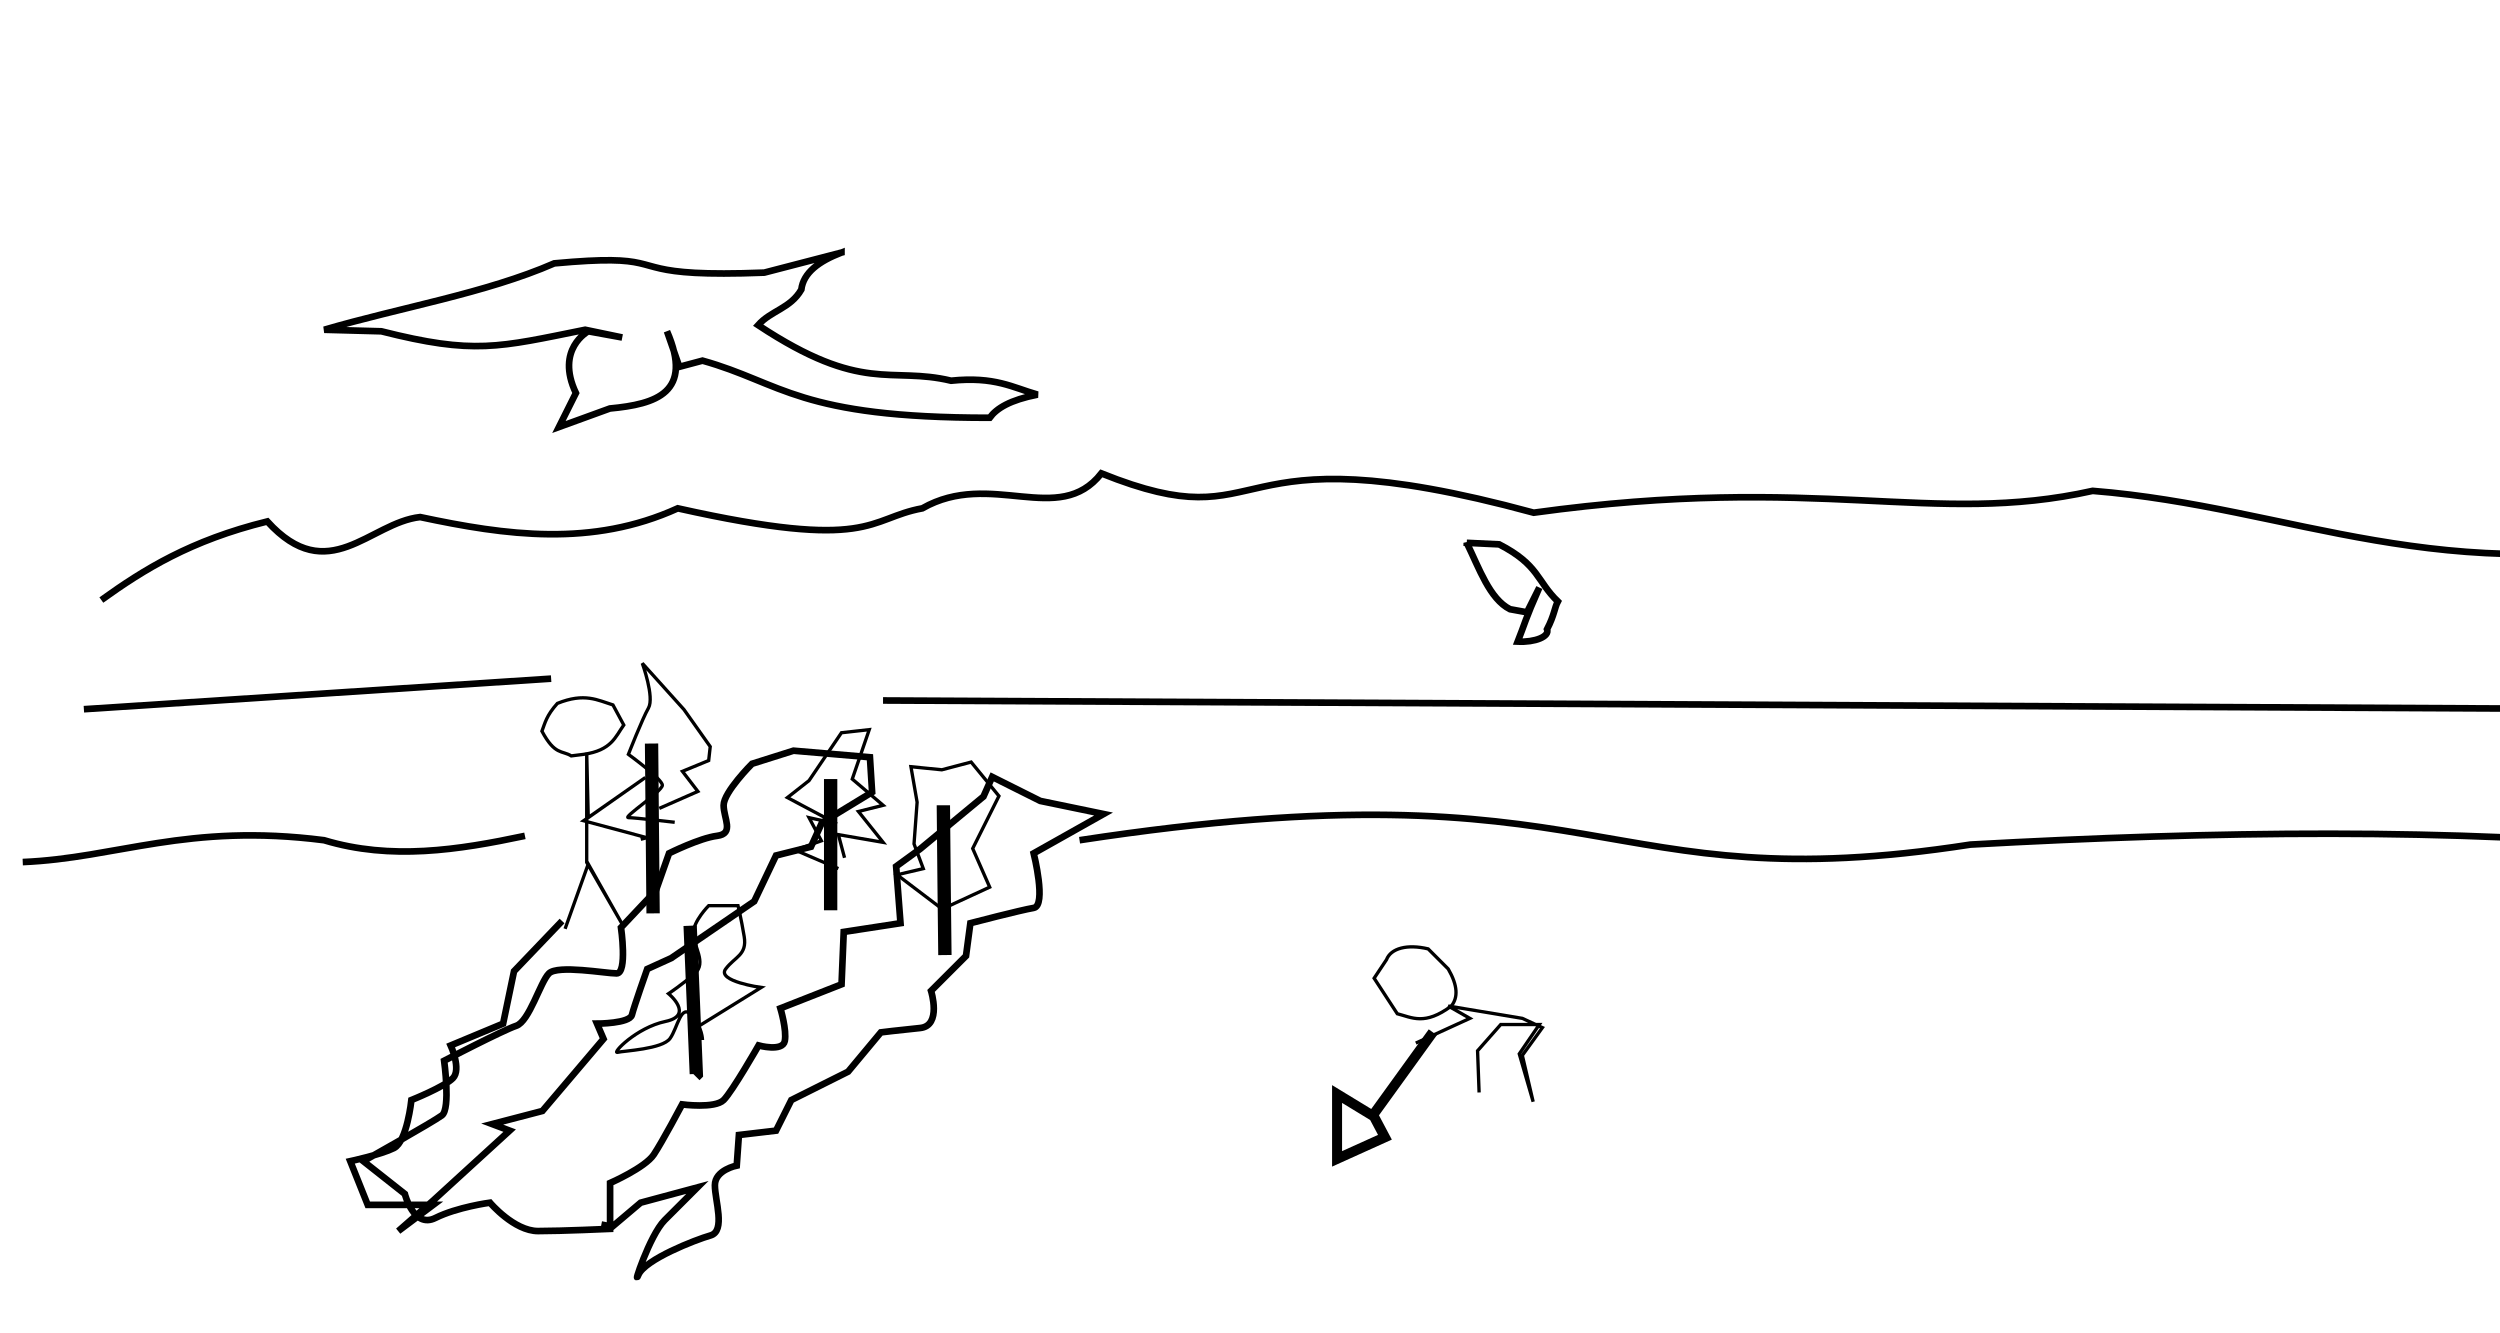 <?xml version="1.0" encoding="UTF-8" standalone="no"?>
<!-- Created with Inkscape (http://www.inkscape.org/) -->

<svg
   xmlns:dc="http://purl.org/dc/elements/1.1/"
   xmlns:cc="http://creativecommons.org/ns#"
   xmlns:rdf="http://www.w3.org/1999/02/22-rdf-syntax-ns#"
   xmlns:svg="http://www.w3.org/2000/svg"
   xmlns="http://www.w3.org/2000/svg"
   xmlns:sodipodi="http://sodipodi.sourceforge.net/DTD/sodipodi-0.dtd"
   xmlns:inkscape="http://www.inkscape.org/namespaces/inkscape"
   id="svg5131"
   version="1.1"
   inkscape:version="0.91 r13725"
   viewBox="0 0 750 400"
   sodipodi:docname="page10.svg">
  <defs
     id="defs5135" />
  <sodipodi:namedview
     pagecolor="#ffffff"
     bordercolor="#666666"
     borderopacity="1"
     objecttolerance="10"
     gridtolerance="10"
     guidetolerance="10"
     inkscape:pageopacity="0"
     inkscape:pageshadow="2"
     inkscape:window-width="1366"
     inkscape:window-height="768"
     id="namedview5133"
     showgrid="false"
     inkscape:zoom="0.2698685"
     inkscape:cx="432.47922"
     inkscape:cy="1129.3169"
     inkscape:window-x="0"
     inkscape:window-y="0"
     inkscape:window-maximized="0"
     inkscape:current-layer="svg5131" />
  <path
     style="fill:none;fill-rule:evenodd;stroke:#000000;stroke-width:2;stroke-linecap:butt;stroke-linejoin:miter;stroke-miterlimit:4;stroke-dasharray:none;stroke-opacity:1"
     d="M 25.162,212.764 165.342,203.594"
     id="path5681"
     inkscape:connector-curvature="0" />
  <path
     style="fill:none;fill-rule:evenodd;stroke:#000000;stroke-width:2;stroke-linecap:butt;stroke-linejoin:miter;stroke-miterlimit:4;stroke-dasharray:none;stroke-opacity:1"
     d="m 264.909,210.144 529.278,2.62"
     id="path5683"
     inkscape:connector-curvature="0" />
  <path
     style="fill:none;fill-rule:evenodd;stroke:#000000;stroke-width:2;stroke-linecap:butt;stroke-linejoin:miter;stroke-miterlimit:4;stroke-dasharray:none;stroke-opacity:1"
     d="m 323.863,252.067 c 159.186,-24.304 154.644,18.797 267.259,1.31 73.297,-4.046 144.586,-5.08 210.925,1.31"
     id="path5685"
     inkscape:connector-curvature="0"
     sodipodi:nodetypes="ccc" />
  <path
     style="fill:none;fill-rule:evenodd;stroke:#000000;stroke-width:2;stroke-linecap:butt;stroke-linejoin:miter;stroke-miterlimit:4;stroke-dasharray:none;stroke-opacity:1"
     d="m 6.82,258.618 c 28.234,-1.167 49.304,-11.812 90.397,-6.551 20.088,6.068 40.176,2.951 60.264,-1.31"
     id="path5687"
     inkscape:connector-curvature="0"
     sodipodi:nodetypes="ccc" />
  <path
     style="fill:none;fill-rule:evenodd;stroke:#000000;stroke-width:2;stroke-linecap:butt;stroke-linejoin:miter;stroke-miterlimit:4;stroke-dasharray:none;stroke-opacity:1"
     d="m 30.402,180.012 c 12.744,-9.144 26.706,-17.882 49.784,-23.582 18.293,20.1 30.749,0.359 45.853,-1.31 25.765,5.493 51.53,9.1 77.296,-2.62 58.48,13.086 56.795,3.033 73.365,0 20.626,-11.757 40.925,5.803 53.714,-10.481 52.85,21.222 33.237,-14.443 129.699,11.791 86.341,-11.917 119.476,4.188 167.692,-6.551 60.698,4.88 103.796,30.293 183.413,13.101"
     id="path5689"
     inkscape:connector-curvature="0"
     sodipodi:nodetypes="ccccccccc" />
  <path
     style="fill:none;fill-rule:evenodd;stroke:#000000;stroke-width:2;stroke-linecap:butt;stroke-linejoin:miter;stroke-miterlimit:4;stroke-dasharray:none;stroke-opacity:1"
     d="m 440.029,162.847 9.727,0.463 c 11.988,6.176 11.223,10.962 17.601,17.138 -1.011,1.868 -1.001,4.008 -3.242,8.337 0.817,2.179 -3.552,3.952 -8.801,3.705 2.092,-5.264 2.182,-6.525 6.485,-16.212 l -3.706,7.411 -5.095,-0.926 c -6.099,-3.088 -9.199,-12.172 -12.969,-19.917 z"
     id="path5693"
     inkscape:connector-curvature="0"
     sodipodi:nodetypes="ccccccccc" />
  <path
     style="fill:none;fill-rule:evenodd;stroke:#000000;stroke-width:2;stroke-linecap:butt;stroke-linejoin:miter;stroke-miterlimit:4;stroke-dasharray:none;stroke-opacity:1"
     d="m 252.438,75.768 -23.159,6.021 c -37.549,1.455 -30.301,-3.506 -45.874,-3.706 -3.911,-0.05 -9.26,0.2 -17.12,0.927 -20.529,8.961 -46.212,13.231 -69.015,19.917 l 17.138,0.463 c 27.901,7.058 35.038,4.805 61.141,-0.463 l 11.117,2.316 -10.19,-1.853 c 0,0 -9.966,5.319 -3.706,18.528 l -5.095,10.19 15.285,-5.558 c 13.955,-1.309 25.121,-4.788 17.138,-23.159 l 3.706,10.653 6.948,-1.853 c 23.906,6.675 28.701,17.172 86.153,17.138 2.098,-2.853 6.105,-5.325 14.359,-6.948 -7.447,-2.109 -12.741,-5.51 -25.939,-4.169 -18.361,-4.385 -26.397,4.137 -57.899,-16.675 3.905,-4.387 9.7,-4.994 12.969,-10.653 0.609,-5.068 5.273,-8.513 12.043,-11.117 z"
     id="path5695"
     inkscape:connector-curvature="0"
     sodipodi:nodetypes="ccscccccccccccccccccc" />
  <path
     style="fill:none;fill-rule:evenodd;stroke:#000000;stroke-width:2;stroke-linecap:butt;stroke-linejoin:miter;stroke-miterlimit:4;stroke-dasharray:none;stroke-opacity:1"
     d="m 168.617,276.304 -14.411,15.066 -3.275,15.721 -15.721,6.551 c 0,0 3.275,7.205 0.655,9.826 -2.62,2.62 -12.446,6.55 -12.446,6.55 0,0 -1.31,12.446 -5.24,14.411 -3.93,1.965 -13.101,3.93 -13.101,3.93 l 5.24,13.101 19.651,0 -10.481,7.861 10.481,-9.171 22.927,-20.962 -5.24,-1.965 15.066,-3.93 18.341,-21.617 -1.965,-4.585 c 0,0 9.826,0 10.481,-2.62 0.655,-2.62 4.585,-13.756 4.585,-13.756 l 7.206,-3.275 24.892,-17.031 6.55,-13.756 10.481,-2.62 3.275,-7.205 15.066,-9.171 -0.655,-10.481 -22.927,-1.965 -12.446,3.93 c 0,0 -8.516,8.516 -8.516,12.446 0,3.93 3.275,8.516 -1.965,9.171 -5.24,0.655 -14.411,5.24 -14.411,5.24 l -3.93,11.136 -10.481,11.136 c 0,0 1.965,13.756 -1.31,13.756 -3.275,0 -17.686,-2.62 -20.306,0 -2.62,2.62 -5.895,14.411 -9.826,15.721 -3.93,1.31 -21.617,10.481 -21.617,10.481 0,0 1.965,14.411 -0.655,16.376 -2.62,1.965 -23.582,13.756 -23.582,13.756 l 12.446,9.826 c 0,0 2.62,10.481 9.171,7.205 6.55,-3.275 16.376,-4.585 16.376,-4.585 0,0 7.206,8.516 14.411,8.516 7.206,0 21.617,-0.655 21.617,-0.655 l 0,-13.756 c 0,0 10.481,-4.585 13.101,-8.516 2.62,-3.93 8.516,-15.066 8.516,-15.066 0,0 9.826,1.31 12.446,-1.31 2.62,-2.62 10.481,-16.376 10.481,-16.376 0,0 7.206,1.965 7.861,-1.31 0.655,-3.275 -1.31,-9.826 -1.31,-9.826 l 18.341,-7.206 0.655,-15.721 17.031,-2.62 -1.31,-17.031 7.206,-5.24 18.996,-15.721 2.62,-5.895 14.411,7.205 18.996,3.93 -20.962,11.791 c 0,0 3.93,15.721 0,16.376 -3.93,0.655 -18.996,4.585 -18.996,4.585 l -1.31,9.826 -10.481,10.481 c 0,0 3.275,10.481 -3.275,11.136 -6.55,0.655 -11.791,1.31 -11.791,1.31 l -9.826,11.791 -17.031,8.516 -4.585,9.171 -11.136,1.31 -0.655,9.171 c 0,0 -6.55,1.31 -6.55,5.895 0,4.585 3.275,13.756 -1.31,15.066 -4.585,1.31 -19.651,7.205 -21.617,11.791 -1.965,4.585 3.275,-11.791 7.861,-16.376 4.585,-4.585 9.826,-9.826 9.826,-9.826 l -17.031,4.585 -8.516,7.205 -3.275,-0.655"
     id="path5697"
     inkscape:connector-curvature="0" />
  <path
     style="fill:none;fill-rule:evenodd;stroke:#000000;stroke-width:4;stroke-linecap:butt;stroke-linejoin:miter;stroke-miterlimit:4;stroke-dasharray:none;stroke-opacity:1"
     d="m 207.045,277.718 1.853,44.466 -0.463,0.463 0,0"
     id="path4200"
     inkscape:connector-curvature="0" />
  <path
     style="fill:none;fill-rule:evenodd;stroke:#000000;stroke-width:4;stroke-linecap:butt;stroke-linejoin:miter;stroke-miterlimit:4;stroke-dasharray:none;stroke-opacity:1"
     d="m 249.195,233.715 0,39.371"
     id="path4202"
     inkscape:connector-curvature="0" />
  <path
     style="fill:none;fill-rule:evenodd;stroke:#000000;stroke-width:4;stroke-linecap:butt;stroke-linejoin:miter;stroke-miterlimit:4;stroke-dasharray:none;stroke-opacity:1"
     d="m 283.008,241.589 c 0,4.632 0.463,44.929 0.463,44.929"
     id="path4204"
     inkscape:connector-curvature="0" />
  <path
     style="fill:none;fill-rule:evenodd;stroke:#000000;stroke-width:1px;stroke-linecap:butt;stroke-linejoin:miter;stroke-opacity:1"
     d="m 284.861,271.697 12.043,-5.558 -5.095,-11.58 7.874,-15.748 -8.337,-10.19 -8.801,2.316 -9.264,-0.926 1.853,10.653 -0.926,12.506 2.779,7.411 -7.874,1.853 13.432,10.19"
     id="path4206"
     inkscape:connector-curvature="0" />
  <path
     style="fill:none;fill-rule:evenodd;stroke:#000000;stroke-width:1px;stroke-linecap:butt;stroke-linejoin:miter;stroke-opacity:1"
     d="m 251.511,260.58 -12.969,-5.558 7.874,-2.779 -3.705,-6.948 8.337,1.853 -14.822,-7.874 6.485,-5.095 9.727,-14.359 8.337,-0.926 -5.095,14.822 9.264,7.874 -7.411,1.853 7.411,9.264 -13.432,-2.316 1.853,6.948"
     id="path4208"
     inkscape:connector-curvature="0" />
  <path
     style="fill:none;fill-rule:evenodd;stroke:#000000;stroke-width:1px;stroke-linecap:butt;stroke-linejoin:miter;stroke-opacity:1"
     d="m 208.898,308.289 19.454,-12.043 c 0,0 -13.432,-1.853 -10.653,-5.558 2.779,-3.705 6.485,-4.169 5.558,-9.727 -0.926,-5.558 -1.853,-9.264 -1.853,-9.264 l -8.801,0 c 0,0 -4.632,4.632 -4.632,8.337 0,3.705 4.169,8.801 0.463,12.043 -3.706,3.242 -7.874,6.021 -7.874,6.021 0,0 7.874,6.485 -0.926,8.337 -8.801,1.853 -16.212,9.727 -14.359,9.264 1.853,-0.463 13.432,-0.926 15.748,-4.169 2.316,-3.242 3.242,-10.653 6.485,-6.948 3.242,3.705 3.242,7.411 3.242,7.411"
     id="path4210"
     inkscape:connector-curvature="0" />
  <path
     style="fill:none;fill-rule:evenodd;stroke:#000000;stroke-width:4;stroke-linecap:butt;stroke-linejoin:miter;stroke-miterlimit:4;stroke-dasharray:none;stroke-opacity:1"
     d="m 195.466,223.062 0.463,50.951"
     id="path4212"
     inkscape:connector-curvature="0" />
  <path
     style="fill:none;fill-rule:evenodd;stroke:#000000;stroke-width:1px;stroke-linecap:butt;stroke-linejoin:miter;stroke-opacity:1"
     d="m 197.782,242.516 11.58,-5.095 -4.632,-6.021 7.874,-3.242 0.463,-4.169 -7.874,-11.117 -12.506,-13.896 c 0,0 3.706,10.19 1.853,13.432 -1.853,3.242 -6.021,13.896 -6.021,13.896 0,0 10.19,7.411 10.19,9.264 0,1.853 -12.043,9.727 -10.19,9.727 1.853,0 13.896,1.39 13.896,1.39"
     id="path4214"
     inkscape:connector-curvature="0" />
  <path
     style="fill:none;fill-rule:evenodd;stroke:#000000;stroke-width:1;stroke-linecap:butt;stroke-linejoin:miter;stroke-miterlimit:4;stroke-dasharray:none;stroke-opacity:1"
     d="m 169.527,278.645 6.948,-19.454 10.19,18.064 -10.653,-18.527 0,-32.886 0.463,19.454 17.138,-12.043 -18.528,12.969 18.991,5.095 0,0 0,0 0,0 0,0 -1.853,0.463"
     id="path4216"
     inkscape:connector-curvature="0" />
  <path
     style="fill:none;fill-rule:evenodd;stroke:#000000;stroke-width:1px;stroke-linecap:butt;stroke-linejoin:miter;stroke-opacity:1"
     d="m 175.085,226.304 c 8.381,-1.187 9.527,-5.268 12.043,-8.801 l -3.242,-6.021 c -4.603,-1.428 -8.533,-3.754 -16.675,-0.463 -3.285,3.65 -3.696,5.862 -4.632,8.337 3.897,7.285 6.019,5.701 8.801,7.411 z"
     id="path4218"
     inkscape:connector-curvature="0"
     sodipodi:nodetypes="ccccccc" />
  <path
     style="fill:none;fill-rule:evenodd;stroke:#000000;stroke-width:1px;stroke-linecap:butt;stroke-linejoin:miter;stroke-opacity:1"
     d="m 424.744,312.921 16.212,-7.411 -6.485,-3.705 22.233,3.705 6.021,2.779 -6.021,8.337 3.242,13.896 -4.169,-14.359 6.021,-8.801 -11.58,0 -6.948,7.874 0.463,12.506"
     id="path4220"
     inkscape:connector-curvature="0" />
  <path
     style="fill:none;fill-rule:evenodd;stroke:#000000;stroke-width:1px;stroke-linecap:butt;stroke-linejoin:miter;stroke-opacity:1"
     d="m 419.186,304.12 c 4.445,1.146 8.226,3.619 16.212,-2.316 2.044,-2.529 1.968,-6.118 -0.926,-11.117 l -6.021,-6.021 c -6.27,-1.484 -11.175,-0.213 -12.506,3.242 l -3.705,5.558 z"
     id="path4222"
     inkscape:connector-curvature="0"
     sodipodi:nodetypes="ccccccc" />
  <path
     style="fill:none;fill-rule:evenodd;stroke:#000000;stroke-width:3;stroke-linecap:butt;stroke-linejoin:miter;stroke-miterlimit:4;stroke-dasharray:none;stroke-opacity:1"
     d="m 429.839,309.678 -18.064,25.012 -10.653,-6.485 0,19.454 14.359,-6.485 -4.169,-7.874"
     id="path4224"
     inkscape:connector-curvature="0" />
</svg>
